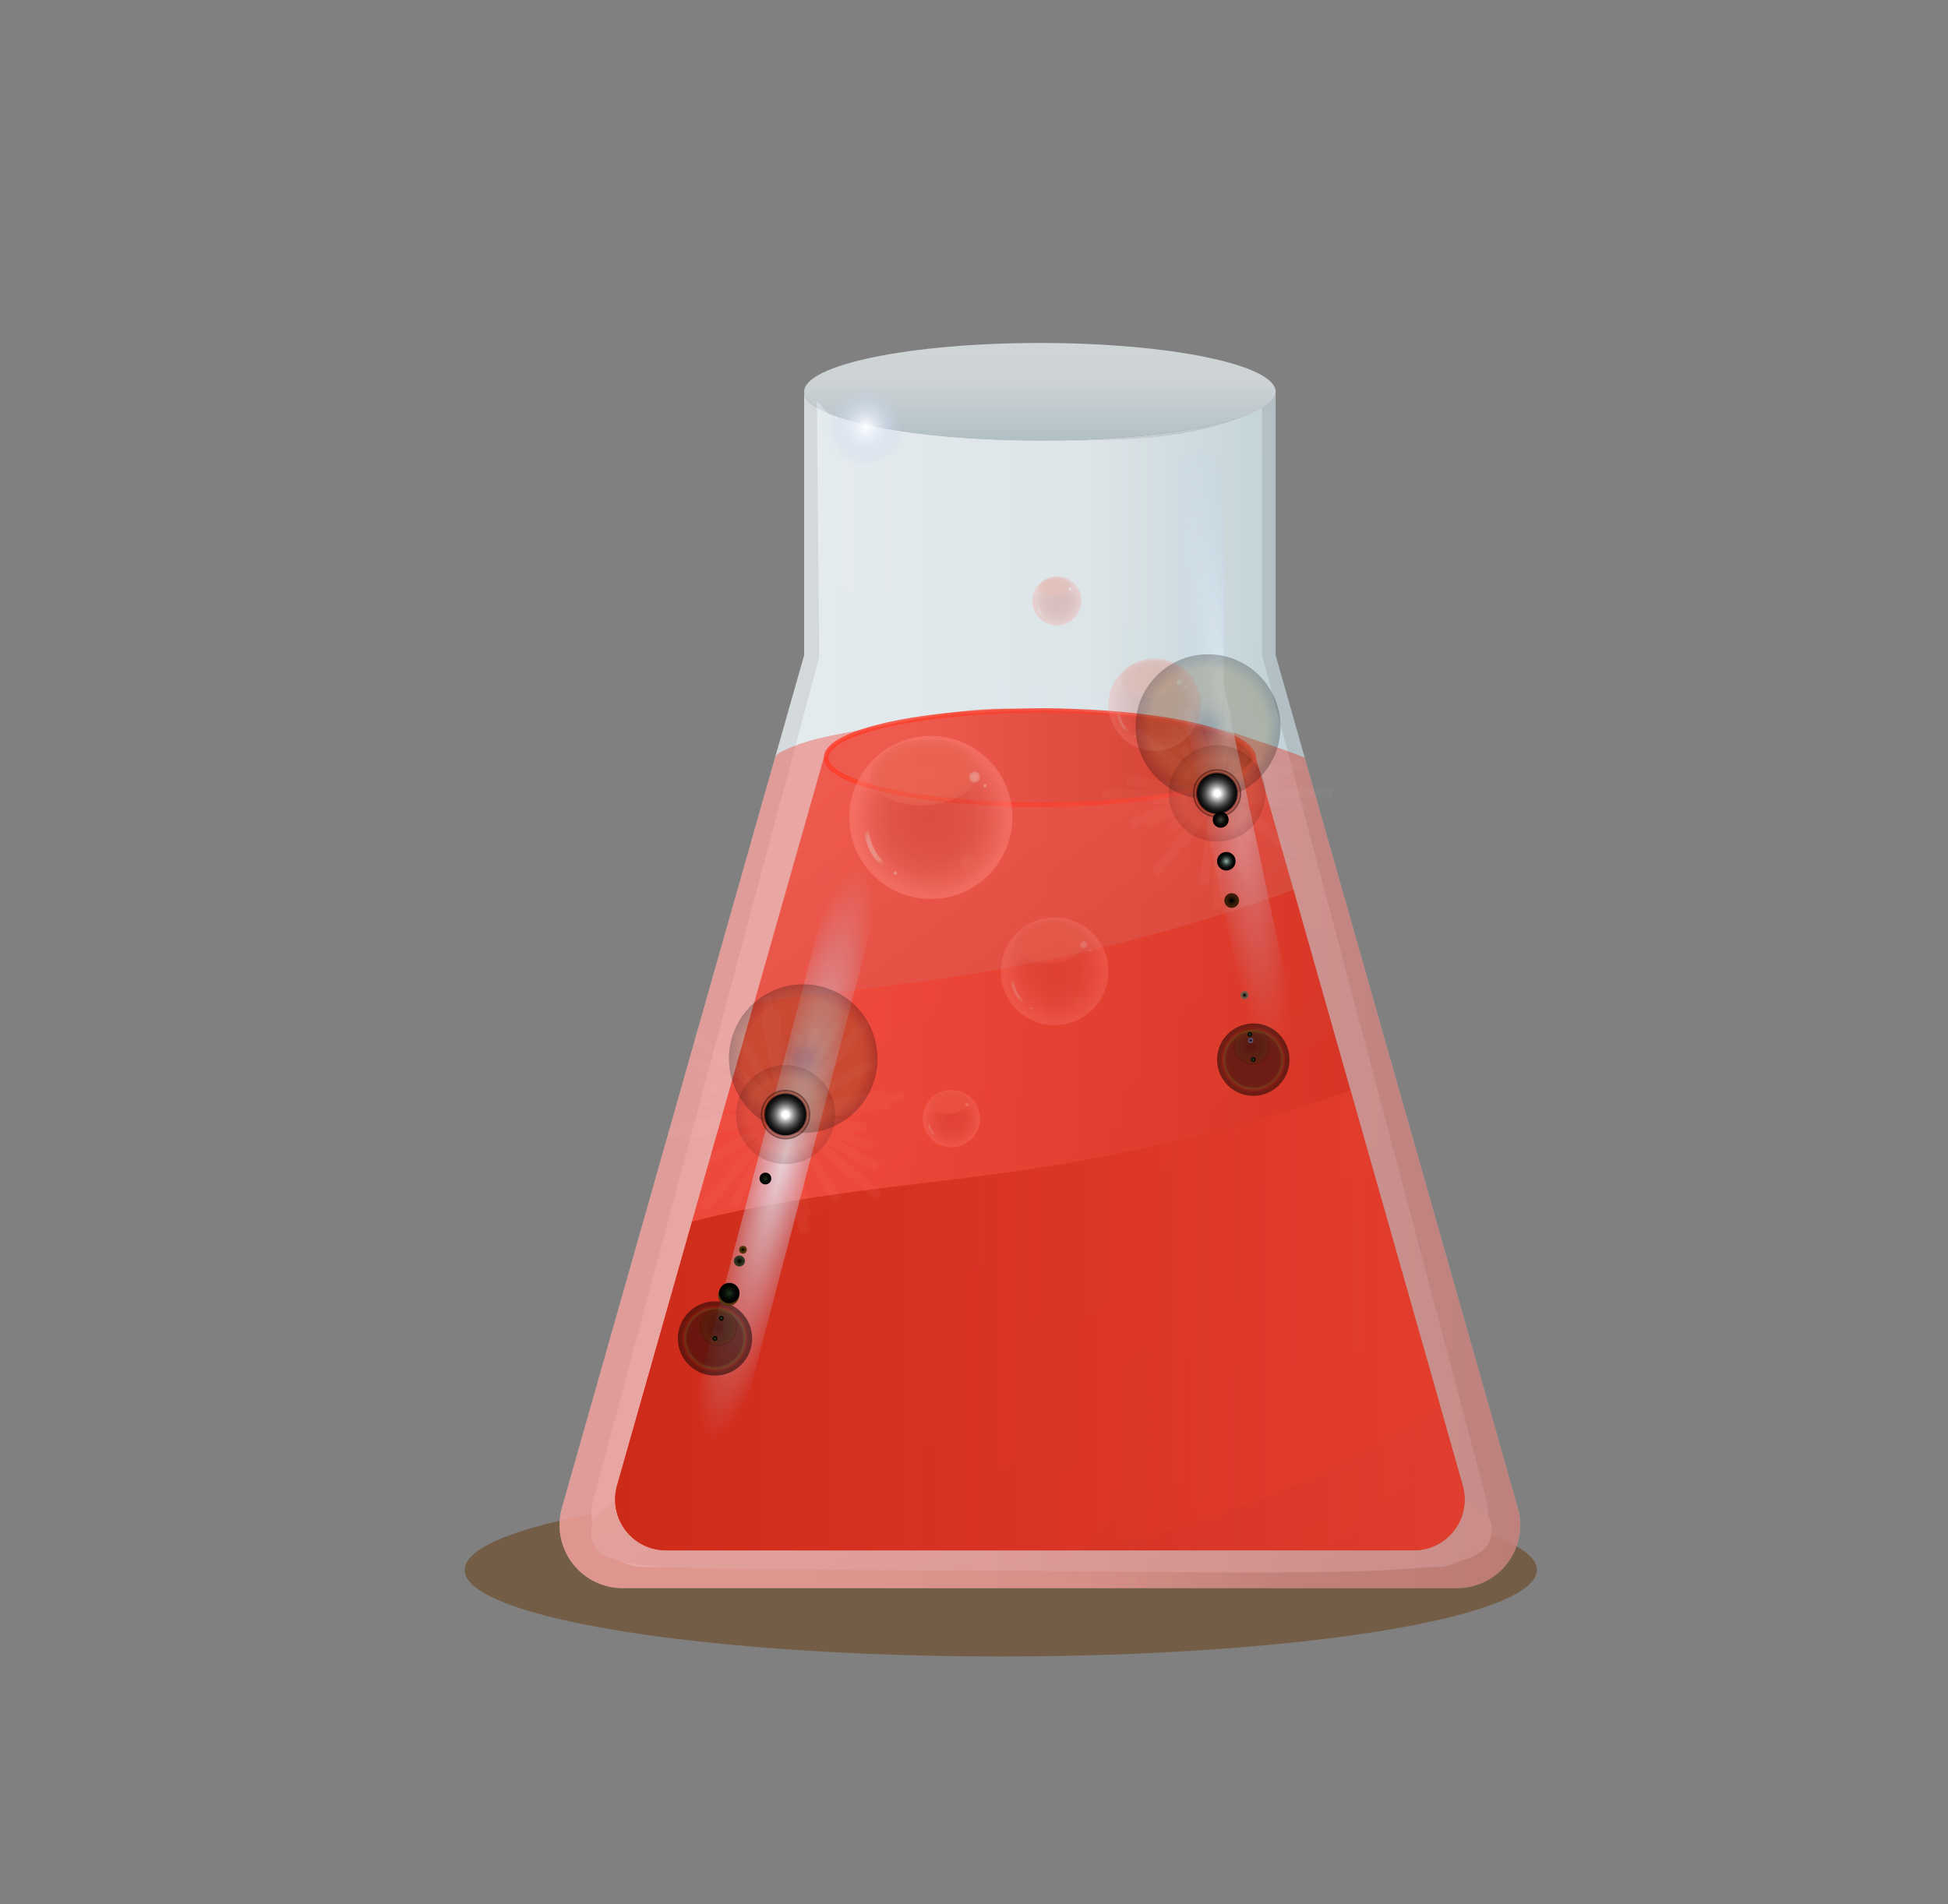 <svg xmlns="http://www.w3.org/2000/svg" xmlns:xlink="http://www.w3.org/1999/xlink" viewBox="0 0 523.926 512.208"><rect x="0" y="0" width="523.926" height="512.208" fill="#808080" stroke="none"/><defs><style>.a,.i{opacity:0.72;}.a{fill:url(#a);}.b,.ba,.k,.l,.m{opacity:0.8;}.b{fill:url(#b);}.c{isolation:isolate;}.d{fill:#683c11;fill-opacity:0.51;}.e,.g{mix-blend-mode:multiply;}.e{fill:url(#c);}.f{clip-path:url(#e);}.g{fill:url(#f);}.h{opacity:0.42;fill:url(#g);}.i{fill:url(#h);}.j{clip-path:url(#j);}.k{fill:url(#k);}.l{fill:url(#l);}.bk,.m{stroke-miterlimit:10;}.m,.t{stroke-width:1.245px;}.m{fill:url(#m);stroke:url(#n);}.bi,.bl,.bx,.bz,.n{opacity:0.5;}.o{fill:url(#o);}.aa,.ab,.ae,.ah,.ai,.al,.ao,.ap,.as,.av,.aw,.p,.s,.t,.x{mix-blend-mode:soft-light;}.p{fill:url(#p);}.q{fill:url(#q);}.r{fill:url(#r);}.s{fill:url(#s);}.ab,.ai,.ap,.aw,.bg,.bk,.t{fill:none;}.ab,.ai,.ap,.aw,.t{stroke-linecap:round;stroke-linejoin:round;}.t{stroke:url(#t);}.u{fill:url(#u);}.v{opacity:0.3;}.w{fill:url(#v);}.x{fill:url(#w);}.y{fill:url(#x);}.z{fill:url(#y);}.aa{fill:url(#z);}.ab{stroke-width:0.704px;stroke:url(#aa);}.ac{fill:url(#ab);}.ad{fill:url(#ac);}.ae{fill:url(#ad);}.af{fill:url(#ae);}.ag{fill:url(#af);}.ah{fill:url(#ag);}.ai{stroke-width:0.374px;stroke:url(#ah);}.aj{fill:url(#ai);}.ak{fill:url(#aj);}.al{fill:url(#ak);}.am{fill:url(#al);}.an{fill:url(#am);}.ao{fill:url(#an);}.ap{stroke-width:0.822px;stroke:url(#ao);}.aq{fill:url(#ap);}.ar{fill:url(#aq);}.as{fill:url(#ar);}.at{fill:url(#as);}.au{fill:url(#at);}.av{fill:url(#au);}.aw{stroke-width:0.437px;stroke:url(#av);}.ax{fill:url(#aw);}.ay{opacity:0.54;}.az{fill:url(#ax);}.ba{mix-blend-mode:hard-light;}.bb{fill:url(#ay);}.bc,.bs{opacity:0.25;}.bc,.bd,.be,.bf,.bh,.bi,.bj,.bk,.bl,.bm,.bn,.bo,.bp,.bq,.bs,.bt,.bu,.bv,.bw,.bx,.by,.bz,.ca,.cb,.cc,.cd,.ce{mix-blend-mode:screen;}.bc{fill:url(#az);}.bd{fill:url(#ba);}.be{fill:url(#bb);}.bf,.bv{opacity:0.2;}.bf{fill:url(#bc);}.bh,.bw{opacity:0.15;}.bh{fill:url(#bd);}.bi{fill:url(#be);}.bj{fill:url(#bf);}.bk{stroke:#fff;stroke-width:2.491px;opacity:0.03;}.bl{fill:url(#bg);}.bm{fill:url(#bh);}.bn{fill:url(#bi);}.bo{fill:url(#bj);}.bp{fill:url(#bk);}.bq{fill:url(#bl);}.br{fill:url(#bm);}.bs{fill:url(#bn);}.bt{fill:url(#bo);}.bu{fill:url(#bp);}.bv{fill:url(#bq);}.bw{fill:url(#br);}.bx{fill:url(#bs);}.by{fill:url(#bt);}.bz{fill:url(#bu);}.ca{fill:url(#bv);}.cb{fill:url(#bw);}.cc{fill:url(#bx);}.cd{fill:url(#by);}.ce{fill:url(#bz);}</style><linearGradient id="a" x1="212.33" y1="266.303" x2="343.091" y2="266.303" gradientUnits="userSpaceOnUse"><stop offset="0" stop-color="#f5fbff"/><stop offset="0.626" stop-color="#e9f1f5"/><stop offset="1" stop-color="#c5d9e0"/></linearGradient><linearGradient id="b" x1="350.511" y1="436.96" x2="195.814" y2="231.93" gradientUnits="userSpaceOnUse"><stop offset="0" stop-color="#bb1b07"/><stop offset="1" stop-color="#f04739"/></linearGradient><linearGradient id="c" x1="314.637" y1="122.477" x2="282.525" y2="384.028" gradientUnits="userSpaceOnUse"><stop offset="0" stop-color="#bfc4c7"/><stop offset="1" stop-color="#b1c3c9"/></linearGradient><clipPath id="e"><path class="a" d="M408.268,405.759,343.092,176.269V105.387c0,7.248-28.389,13.124-63.409,13.124s-63.409-5.876-63.409-13.124v70.882L151.097,405.759a16.974,16.974,0,0,0,16.37,21.46H391.897A16.974,16.974,0,0,0,408.268,405.759Z"/></clipPath><linearGradient id="f" x1="221.88" y1="261.529" x2="298.122" y2="458.431" gradientUnits="userSpaceOnUse"><stop offset="0" stop-color="#f5f5f5"/><stop offset="1" stop-color="#c3d1d6"/></linearGradient><linearGradient id="g" x1="494.252" y1="310.833" x2="264.752" y2="310.833" xlink:href="#b"/><linearGradient id="h" x1="279.683" y1="79.139" x2="279.683" y2="118.24" xlink:href="#a"/><clipPath id="j"><path class="b" d="M393.41,399.645,337.793,203.809h-.602c0,6.986-25.74,12.649-57.492,12.649s-57.492-5.663-57.492-12.649h-.634L165.955,399.645a13.677,13.677,0,0,0,13.156,17.413H380.254A13.677,13.677,0,0,0,393.41,399.645Z"/></clipPath><linearGradient id="k" x1="526.803" y1="330.276" x2="227.833" y2="330.276" xlink:href="#b"/><linearGradient id="l" x1="97.783" y1="381.781" x2="442.882" y2="381.781" xlink:href="#b"/><linearGradient id="m" x1="381.804" y1="203.809" x2="245.558" y2="203.809" xlink:href="#b"/><linearGradient id="n" x1="221.584" y1="203.809" x2="337.814" y2="203.809" gradientUnits="userSpaceOnUse"><stop offset="0" stop-color="#ff3b26"/><stop offset="1" stop-color="#f04739"/></linearGradient><radialGradient id="o" cx="250.346" cy="219.899" r="20.846" gradientTransform="matrix(0.254, -0.967, 0.956, 0.251, -23.362, 406.925)" gradientUnits="userSpaceOnUse"><stop offset="0" stop-color="#c74035" stop-opacity="0.8"/><stop offset="0.299" stop-color="#ca4439" stop-opacity="0.8"/><stop offset="0.524" stop-color="#d24f44" stop-opacity="0.802"/><stop offset="0.725" stop-color="#e06158" stop-opacity="0.804"/><stop offset="0.91" stop-color="#f37c74" stop-opacity="0.808"/><stop offset="1" stop-color="#ff8c85" stop-opacity="0.81"/></radialGradient><radialGradient id="p" cx="1264.565" cy="309.362" r="13.506" gradientTransform="translate(-1324.507 -30.736) scale(1.244 0.771)" gradientUnits="userSpaceOnUse"><stop offset="0" stop-color="#eb6a52"/><stop offset="0.379" stop-color="#eb6a52" stop-opacity="0.992"/><stop offset="0.515" stop-color="#ea6b53" stop-opacity="0.963"/><stop offset="0.613" stop-color="#ea6c55" stop-opacity="0.913"/><stop offset="0.691" stop-color="#e96e57" stop-opacity="0.841"/><stop offset="0.759" stop-color="#e7705a" stop-opacity="0.747"/><stop offset="0.818" stop-color="#e5725e" stop-opacity="0.631"/><stop offset="0.872" stop-color="#e37662" stop-opacity="0.493"/><stop offset="0.922" stop-color="#e17967" stop-opacity="0.333"/><stop offset="0.966" stop-color="#de7d6d" stop-opacity="0.158"/><stop offset="1" stop-color="#dc8172" stop-opacity="0"/></radialGradient><radialGradient id="q" cx="262.019" cy="208.883" r="1.707" gradientTransform="matrix(0.254, -0.967, 0.956, 0.251, -4.12, 409.962)" gradientUnits="userSpaceOnUse"><stop offset="0" stop-color="#ebc8c1"/><stop offset="0.379" stop-color="#ebc7c0" stop-opacity="0.992"/><stop offset="0.515" stop-color="#eac5be" stop-opacity="0.963"/><stop offset="0.613" stop-color="#eac2ba" stop-opacity="0.913"/><stop offset="0.691" stop-color="#e9bdb4" stop-opacity="0.841"/><stop offset="0.759" stop-color="#e7b6ad" stop-opacity="0.747"/><stop offset="0.818" stop-color="#e5aea4" stop-opacity="0.631"/><stop offset="0.872" stop-color="#e3a499" stop-opacity="0.493"/><stop offset="0.922" stop-color="#e1998c" stop-opacity="0.333"/><stop offset="0.966" stop-color="#de8c7e" stop-opacity="0.158"/><stop offset="1" stop-color="#dc8172" stop-opacity="0"/></radialGradient><radialGradient id="r" cx="264.826" cy="211.242" r="0.619" gradientTransform="matrix(0.254, -0.967, 0.956, 0.251, -4.281, 414.445)" gradientUnits="userSpaceOnUse"><stop offset="0" stop-color="#ebc8c1"/><stop offset="0.225" stop-color="#ebc7c0" stop-opacity="0.989"/><stop offset="0.364" stop-color="#eac5bd" stop-opacity="0.953"/><stop offset="0.481" stop-color="#e9c0b8" stop-opacity="0.891"/><stop offset="0.584" stop-color="#e8bab1" stop-opacity="0.803"/><stop offset="0.679" stop-color="#e6b2a8" stop-opacity="0.69"/><stop offset="0.768" stop-color="#e4a89d" stop-opacity="0.55"/><stop offset="0.852" stop-color="#e29c90" stop-opacity="0.384"/><stop offset="0.93" stop-color="#df8f82" stop-opacity="0.197"/><stop offset="1" stop-color="#dc8172" stop-opacity="0"/></radialGradient><radialGradient id="s" cx="240.715" cy="234.755" r="0.619" gradientTransform="matrix(0.254, -0.967, 0.956, 0.251, -44.75, 408.74)" xlink:href="#r"/><radialGradient id="t" cx="236.081" cy="227.57" r="5.451" gradientTransform="matrix(1, 0, 0, 1, 0, 0)" xlink:href="#q"/><radialGradient id="u" cx="260.222" cy="231.833" r="2.485" gradientTransform="translate(0 33.678) scale(1 0.855)" gradientUnits="userSpaceOnUse"><stop offset="0" stop-color="#eb6a52"/><stop offset="0.092" stop-color="#eb6b53" stop-opacity="0.968"/><stop offset="0.23" stop-color="#e96d56" stop-opacity="0.88"/><stop offset="0.397" stop-color="#e7705a" stop-opacity="0.736"/><stop offset="0.587" stop-color="#e47561" stop-opacity="0.536"/><stop offset="0.794" stop-color="#e07a69" stop-opacity="0.284"/><stop offset="1" stop-color="#dc8172" stop-opacity="0"/></radialGradient><radialGradient id="v" cx="310.524" cy="189.563" r="11.781" gradientTransform="matrix(0.254, -0.967, 0.956, 0.251, 50.547, 442.403)" xlink:href="#o"/><radialGradient id="w" cx="1314.859" cy="286.755" r="7.633" gradientTransform="translate(-1326.233 -38.382) scale(1.244 0.771)" xlink:href="#p"/><radialGradient id="x" cx="317.12" cy="183.337" r="0.965" gradientTransform="matrix(0.254, -0.967, 0.956, 0.251, 61.421, 444.119)" xlink:href="#q"/><radialGradient id="y" cx="318.707" cy="184.67" r="0.35" gradientTransform="matrix(0.254, -0.967, 0.956, 0.251, 61.331, 446.653)" xlink:href="#r"/><radialGradient id="z" cx="305.081" cy="197.958" r="0.35" gradientTransform="matrix(0.254, -0.967, 0.956, 0.251, 38.46, 443.428)" xlink:href="#r"/><radialGradient id="aa" cx="302.462" cy="193.897" r="3.081" gradientTransform="matrix(1, 0, 0, 1, 0, 0)" xlink:href="#q"/><radialGradient id="ab" cx="316.105" cy="196.307" r="1.405" gradientTransform="translate(0 28.518) scale(1 0.855)" xlink:href="#u"/><radialGradient id="ac" cx="284.248" cy="161.641" r="6.267" gradientTransform="matrix(0.254, -0.967, 0.956, 0.251, 57.627, 396.066)" xlink:href="#o"/><radialGradient id="ad" cx="1295.634" cy="257.256" r="4.061" gradientTransform="translate(-1328.18 -40.359) scale(1.244 0.771)" xlink:href="#p"/><radialGradient id="ae" cx="287.758" cy="158.329" r="0.513" gradientTransform="matrix(0.254, -0.967, 0.956, 0.251, 63.412, 396.979)" xlink:href="#q"/><radialGradient id="af" cx="288.602" cy="159.039" r="0.186" gradientTransform="matrix(0.254, -0.967, 0.956, 0.251, 63.364, 398.327)" xlink:href="#r"/><radialGradient id="ag" cx="281.353" cy="166.108" r="0.186" gradientTransform="matrix(0.254, -0.967, 0.956, 0.251, 51.196, 396.611)" xlink:href="#r"/><radialGradient id="ah" cx="279.959" cy="163.947" r="1.639" gradientTransform="matrix(1, 0, 0, 1, 0, 0)" xlink:href="#q"/><radialGradient id="ai" cx="287.217" cy="165.229" r="0.747" gradientTransform="translate(0 24.003) scale(1 0.855)" xlink:href="#u"/><radialGradient id="aj" cx="283.644" cy="261.285" r="13.757" gradientTransform="matrix(0.254, -0.967, 0.956, 0.251, -38.072, 470.144)" xlink:href="#o"/><radialGradient id="ak" cx="1288.9" cy="362.493" r="8.913" gradientTransform="translate(-1320.962 -26.205) scale(1.244 0.771)" xlink:href="#p"/><radialGradient id="al" cx="291.347" cy="254.015" r="1.127" gradientTransform="matrix(0.254, -0.967, 0.956, 0.251, -25.373, 472.147)" xlink:href="#q"/><radialGradient id="am" cx="293.2" cy="255.572" r="0.408" gradientTransform="matrix(0.254, -0.967, 0.956, 0.251, -25.479, 475.106)" xlink:href="#r"/><radialGradient id="an" cx="277.287" cy="271.089" r="0.408" gradientTransform="matrix(0.254, -0.967, 0.956, 0.251, -52.186, 471.341)" xlink:href="#r"/><radialGradient id="ao" cx="274.229" cy="266.347" r="3.597" gradientTransform="matrix(1, 0, 0, 1, 0, 0)" xlink:href="#q"/><radialGradient id="ap" cx="290.161" cy="269.161" r="1.64" gradientTransform="translate(0 39.101) scale(1 0.855)" xlink:href="#u"/><radialGradient id="aq" cx="255.879" cy="300.924" r="7.319" gradientTransform="matrix(0.254, -0.967, 0.956, 0.251, -96.682, 472.989)" xlink:href="#o"/><radialGradient id="ar" cx="1264.389" cy="408.142" r="4.742" gradientTransform="translate(-1317.754 -18.03) scale(1.244 0.771)" xlink:href="#p"/><radialGradient id="as" cx="259.977" cy="297.056" r="0.599" gradientTransform="matrix(0.254, -0.967, 0.956, 0.251, -89.927, 474.055)" xlink:href="#q"/><radialGradient id="at" cx="260.963" cy="297.885" r="0.217" gradientTransform="matrix(0.254, -0.967, 0.956, 0.251, -89.983, 475.629)" xlink:href="#r"/><radialGradient id="au" cx="252.498" cy="306.14" r="0.217" gradientTransform="matrix(0.254, -0.967, 0.956, 0.251, -104.191, 473.626)" xlink:href="#r"/><radialGradient id="av" cx="250.871" cy="303.617" r="1.914" gradientTransform="matrix(1, 0, 0, 1, 0, 0)" xlink:href="#q"/><radialGradient id="aw" cx="259.346" cy="305.114" r="0.873" gradientTransform="translate(0 44.324) scale(1 0.855)" xlink:href="#u"/><radialGradient id="ax" cx="329.143" cy="187.659" r="96.863" gradientTransform="translate(304.826 -141.304) rotate(81.992) scale(1 0.116)" gradientUnits="userSpaceOnUse"><stop offset="0" stop-color="#e6f3ff"/><stop offset="1" stop-color="#b9cbf0" stop-opacity="0"/></radialGradient><radialGradient id="ay" cx="211.283" cy="310.434" r="79.876" gradientTransform="matrix(0.254, -0.967, 0.152, 0.04, 110.384, 502.399)" xlink:href="#ax"/><radialGradient id="az" cx="216.029" cy="284.769" r="19.986" gradientUnits="userSpaceOnUse"><stop offset="0.1"/><stop offset="0.112" stop-color="#080602"/><stop offset="0.162" stop-color="#231b08"/><stop offset="0.218" stop-color="#392c0d"/><stop offset="0.285" stop-color="#4a3910"/><stop offset="0.366" stop-color="#554213"/><stop offset="0.481" stop-color="#5c4815"/><stop offset="0.8" stop-color="#5e4915"/><stop offset="1"/></radialGradient><radialGradient id="ba" cx="194.008" cy="354.637" r="0.666" gradientUnits="userSpaceOnUse"><stop offset="0" stop-color="#d4e194"/><stop offset="0.06" stop-color="#afba7a"/><stop offset="0.137" stop-color="#868f5e"/><stop offset="0.22" stop-color="#626845"/><stop offset="0.308" stop-color="#44482f"/><stop offset="0.402" stop-color="#2b2e1e"/><stop offset="0.506" stop-color="#181911"/><stop offset="0.622" stop-color="#0a0b07"/><stop offset="0.764" stop-color="#020302"/><stop offset="1"/></radialGradient><radialGradient id="bb" cx="192.298" cy="360.063" r="0.666" xlink:href="#ba"/><radialGradient id="bc" cx="193.247" cy="357.051" r="4.997" gradientUnits="userSpaceOnUse"><stop offset="0.05"/><stop offset="0.092" stop-color="#040a03"/><stop offset="0.298" stop-color="#183411"/><stop offset="0.483" stop-color="#25531c"/><stop offset="0.64" stop-color="#2e6622"/><stop offset="0.75" stop-color="#316d24"/><stop offset="0.786" stop-color="#4f6e16"/><stop offset="0.834" stop-color="#716f06"/><stop offset="0.86" stop-color="#7e6f00"/><stop offset="0.888" stop-color="#7a6c00"/><stop offset="0.912" stop-color="#706200"/><stop offset="0.936" stop-color="#5d5200"/><stop offset="0.959" stop-color="#443c00"/><stop offset="0.981" stop-color="#231f00"/><stop offset="1"/></radialGradient><radialGradient id="bd" cx="211.283" cy="299.827" r="13.324" gradientUnits="userSpaceOnUse"><stop offset="0" stop-color="#200"/><stop offset="0.73" stop-color="#984023"/><stop offset="1" stop-color="#200"/></radialGradient><radialGradient id="be" cx="211.283" cy="299.827" r="6.662" gradientUnits="userSpaceOnUse"><stop offset="0.15" stop-color="#fff"/><stop offset="0.209" stop-color="#e5d3d3"/><stop offset="0.29" stop-color="#c49c9e"/><stop offset="0.361" stop-color="#ad7477"/><stop offset="0.416" stop-color="#9e5c5f"/><stop offset="0.45" stop-color="#995356"/><stop offset="0.572" stop-color="#6b3335"/><stop offset="0.694" stop-color="#431718"/><stop offset="0.791" stop-color="#2b0606"/><stop offset="0.85" stop-color="#200"/><stop offset="0.857" stop-color="#260201"/><stop offset="0.865" stop-color="#330704"/><stop offset="0.872" stop-color="#471009"/><stop offset="0.88" stop-color="#641d0f"/><stop offset="0.888" stop-color="#8a2e18"/><stop offset="0.896" stop-color="#b74223"/><stop offset="0.9" stop-color="#d34e29"/><stop offset="0.903" stop-color="#c84927"/><stop offset="0.914" stop-color="#9c361c"/><stop offset="0.926" stop-color="#772514"/><stop offset="0.939" stop-color="#58180c"/><stop offset="0.952" stop-color="#400d07"/><stop offset="0.966" stop-color="#2f0603"/><stop offset="0.981" stop-color="#250101"/><stop offset="1" stop-color="#200"/></radialGradient><radialGradient id="bf" cx="211.283" cy="299.827" r="5.552" gradientUnits="userSpaceOnUse"><stop offset="0.15" stop-color="#fff"/><stop offset="0.282" stop-color="#c2c2c2"/><stop offset="0.425" stop-color="#888"/><stop offset="0.564" stop-color="#575757"/><stop offset="0.694" stop-color="#313131"/><stop offset="0.813" stop-color="#161616"/><stop offset="0.919" stop-color="#060606"/><stop offset="1"/></radialGradient><radialGradient id="bg" cx="192.298" cy="360.063" r="9.993" gradientUnits="userSpaceOnUse"><stop offset="0.64"/><stop offset="0.718" stop-color="#000200"/><stop offset="0.746" stop-color="#020902"/><stop offset="0.766" stop-color="#051405"/><stop offset="0.782" stop-color="#082509"/><stop offset="0.796" stop-color="#0d3b0e"/><stop offset="0.8" stop-color="#0f4310"/><stop offset="0.813" stop-color="#1e2c0a"/><stop offset="0.83" stop-color="#2d1605"/><stop offset="0.846" stop-color="#360901"/><stop offset="0.86" stop-color="#390400"/><stop offset="0.872" stop-color="#250300"/><stop offset="0.886" stop-color="#140100"/><stop offset="0.904" stop-color="#090100"/><stop offset="0.93" stop-color="#020000"/><stop offset="1"/></radialGradient><radialGradient id="bh" cx="195.964" cy="348.431" r="2.84" gradientUnits="userSpaceOnUse"><stop offset="0.1"/><stop offset="0.246" stop-color="#1b1103"/><stop offset="0.426" stop-color="#362207"/><stop offset="0.61" stop-color="#492e09"/><stop offset="0.799" stop-color="#54350b"/><stop offset="1" stop-color="#58370b"/></radialGradient><radialGradient id="bi" cx="205.86" cy="317.033" r="1.586" gradientUnits="userSpaceOnUse"><stop offset="0.1" stop-color="#192f1b"/><stop offset="0.229" stop-color="#122214"/><stop offset="0.475" stop-color="#080f09"/><stop offset="0.729" stop-color="#020402"/><stop offset="1"/></radialGradient><radialGradient id="bj" cx="199.823" cy="336.188" r="1.051" xlink:href="#bh"/><radialGradient id="bk" cx="198.868" cy="339.219" r="1.478" gradientUnits="userSpaceOnUse"><stop offset="0.1"/><stop offset="0.29" stop-color="#14160e"/><stop offset="0.517" stop-color="#25291a"/><stop offset="0.751" stop-color="#303422"/><stop offset="1" stop-color="#333824"/></radialGradient><radialGradient id="bl" cx="196.151" cy="347.838" r="2.743" xlink:href="#bi"/><radialGradient id="bm" cx="232.876" cy="114.934" r="10.301" gradientUnits="userSpaceOnUse"><stop offset="0" stop-color="#fff"/><stop offset="1" stop-color="#b9cbf0" stop-opacity="0"/></radialGradient><radialGradient id="bn" cx="324.907" cy="195.504" r="19.491" xlink:href="#az"/><radialGradient id="bo" cx="336.16" cy="278.245" r="0.65" xlink:href="#ba"/><radialGradient id="bp" cx="337.086" cy="285.054" r="0.65" xlink:href="#ba"/><radialGradient id="bq" cx="336.599" cy="281.472" r="4.873" xlink:href="#bc"/><radialGradient id="br" cx="327.343" cy="213.414" r="12.994" xlink:href="#bd"/><radialGradient id="bs" cx="327.343" cy="213.414" r="6.497" xlink:href="#be"/><radialGradient id="bt" cx="327.343" cy="213.414" r="5.414" xlink:href="#bf"/><radialGradient id="bu" cx="337.086" cy="285.054" r="9.745" xlink:href="#bg"/><radialGradient id="bv" cx="334.728" cy="267.714" r="1.102" gradientUnits="userSpaceOnUse"><stop offset="0.1"/><stop offset="0.205" stop-color="#1c1713"/><stop offset="0.356" stop-color="#3e3229"/><stop offset="0.51" stop-color="#59473b"/><stop offset="0.667" stop-color="#6c5647"/><stop offset="0.828" stop-color="#775f4f"/><stop offset="1" stop-color="#7b6251"/></radialGradient><radialGradient id="bw" cx="328.309" cy="220.521" r="2.143" gradientUnits="userSpaceOnUse"><stop offset="0.1" stop-color="#393a2f"/><stop offset="0.302" stop-color="#21221c"/><stop offset="0.525" stop-color="#0f0f0c"/><stop offset="0.755" stop-color="#040403"/><stop offset="1"/></radialGradient><radialGradient id="bx" cx="331.264" cy="242.245" r="1.979" gradientUnits="userSpaceOnUse"><stop offset="0.1"/><stop offset="0.11" stop-color="#010100"/><stop offset="0.323" stop-color="#1c0e05"/><stop offset="0.54" stop-color="#2f1808"/><stop offset="0.763" stop-color="#3a1e09"/><stop offset="1" stop-color="#3e200a"/></radialGradient><radialGradient id="by" cx="329.827" cy="231.68" r="2.492" gradientUnits="userSpaceOnUse"><stop offset="0.1" stop-color="#7e9c95"/><stop offset="0.155" stop-color="#6e8983"/><stop offset="0.288" stop-color="#4d5f5b"/><stop offset="0.424" stop-color="#313d3a"/><stop offset="0.562" stop-color="#1c2221"/><stop offset="0.703" stop-color="#0c0f0e"/><stop offset="0.847" stop-color="#030404"/><stop offset="1"/></radialGradient><radialGradient id="bz" cx="336.384" cy="279.891" r="0.705" gradientUnits="userSpaceOnUse"><stop offset="0.1"/><stop offset="0.223" stop-color="#1b1722"/><stop offset="0.37" stop-color="#352e44"/><stop offset="0.521" stop-color="#4a3f5f"/><stop offset="0.675" stop-color="#584c72"/><stop offset="0.832" stop-color="#61547d"/><stop offset="1" stop-color="#645681"/></radialGradient></defs><g class="c"><ellipse class="d" cx="269.162" cy="422.327" rx="144.192" ry="23.281"/><path class="e" d="M399.725,403.212,339.407,176.071l.008-66.27c-17.751,8.709-35.474,8.709-59.732,8.709-25.041,0-46.685-3.005-56.99-7.367l-2.977-3.171.61,68.815L159.64,403.212a14.436,14.436,0,0,0,13.887,18.38H385.838A14.436,14.436,0,0,0,399.725,403.212Z"/><path class="a" d="M408.268,405.759,343.092,176.269V105.387c0,7.248-28.389,13.124-63.409,13.124s-63.409-5.876-63.409-13.124v70.882L151.097,405.759a16.974,16.974,0,0,0,16.37,21.46H391.897A16.974,16.974,0,0,0,408.268,405.759Z"/><g class="f"><path class="g" d="M401.261,411.017c0-12.689-54.234-24.215-121.135-24.215S158.99,398.809,158.99,411.498s11.81,10.126,121.135,11.139C383.891,423.598,401.261,423.706,401.261,411.017Z"/><path class="h" d="M303.658,192.598c-2.802-.318-5.597-.691-8.396-1.031a108.842,108.842,0,0,0-15.011-1.033c-2.193.038-4.396.36-6.553.206a62.464,62.464,0,0,0-7.141-.041c-9.723.418-19.281,2.387-28.78,4.378q-4.313.904-8.642,1.732c-6.011,1.15-12.152,2.211-17.736,4.826-1.48.693-2.553,1.048-3.082,2.537-.199.561-.336,1.152-.503,1.723l-4.596,15.737-6.853,23.467-8.363,28.639-9.127,31.253-9.143,31.309-8.412,28.806-6.934,23.746-4.71,16.128-1.738,5.951,7.538,20.209H412.85V388.489L350.913,203.809c-5.896-2.385-11.946-4.227-17.948-6.305-5.53-1.915-11.611-2.039-17.255-3.689C312.005,192.731,307.504,193.034,303.658,192.598Z"/></g><ellipse class="i" cx="279.683" cy="105.387" rx="63.409" ry="13.124"/><path class="b" d="M393.41,399.645,337.793,203.809h-.602c0,6.986-25.74,12.649-57.492,12.649s-57.492-5.663-57.492-12.649h-.634L165.955,399.645a13.677,13.677,0,0,0,13.156,17.413H380.254A13.677,13.677,0,0,0,393.41,399.645Z"/><g class="j"><path class="k" d="M257.414,262.626c-28.842,4.469-58.132,6.296-86.578,12.831s-56.625,18.323-76.76,39.452c-11.662,12.237-20.572,28.816-17.956,45.516,2.051,13.09,11.005,24.337,21.933,31.828s23.744,11.693,36.514,15.226c74.251,20.541,156.519,20.729,225.645-13.281,13.9-6.839,27.29-15.093,38.188-26.103s19.214-24.981,21.625-40.284c2.485-15.772-1.49-32.232-9.715-45.918A92.185,92.185,0,0,0,383.039,253.666a89.447,89.447,0,0,0-16.512-8.805c-7.68-3.184-12.188-7.991-20.318-4.912-9.518,3.604-19.31,6.619-29.081,9.451A476.881,476.881,0,0,1,257.414,262.626Z"/><path class="l" d="M279.535,314.131c-28.842,4.469-58.132,6.296-86.578,12.831s-56.625,18.323-76.76,39.452c-11.662,12.237-20.572,28.816-17.956,45.516,2.051,13.09,11.005,24.337,21.933,31.828s23.744,11.693,36.514,15.226c74.251,20.541,156.519,20.729,225.645-13.281,13.9-6.839,27.29-15.093,38.188-26.103s19.214-24.981,21.625-40.284c2.485-15.772-1.49-32.232-9.715-45.918A92.185,92.185,0,0,0,405.16,305.171a89.446,89.446,0,0,0-16.512-8.805c-7.68-3.184-12.188-7.991-20.318-4.912-9.518,3.604-19.31,6.619-29.081,9.451A476.881,476.881,0,0,1,279.535,314.131Z"/></g><ellipse class="m" cx="279.699" cy="203.809" rx="57.492" ry="12.649"/><g class="n"><circle class="o" cx="250.346" cy="219.899" r="21.942"/><ellipse class="p" cx="248.803" cy="207.806" rx="14.663" ry="8.84" transform="translate(-15.031 19.451) rotate(-4.346)"/><circle class="q" cx="262.019" cy="208.883" r="1.797"/><circle class="r" cx="264.826" cy="211.242" r="0.651"/><circle class="s" cx="240.715" cy="234.755" r="0.651"/><path class="t" d="M232.888,221.501c-.215,4.235,2.333,10.345,6.397,12.138"/><circle class="u" cx="260.222" cy="231.833" r="1.994"/></g><g class="v"><circle class="w" cx="310.524" cy="189.563" r="12.4"/><ellipse class="x" cx="309.651" cy="182.728" rx="8.287" ry="4.996" transform="matrix(0.997, -0.076, 0.076, 0.997, -12.956, 23.99)"/><circle class="y" cx="317.12" cy="183.337" r="1.015"/><circle class="z" cx="318.707" cy="184.67" r="0.368"/><circle class="aa" cx="305.081" cy="197.958" r="0.368"/><path class="ab" d="M300.658,190.468c-.122,2.394,1.319,5.846,3.615,6.859"/><circle class="ac" cx="316.105" cy="196.307" r="1.127"/></g><g class="v"><circle class="ad" cx="284.248" cy="161.641" r="6.597"/><ellipse class="ae" cx="283.784" cy="158.005" rx="4.409" ry="2.658" transform="translate(-11.157 21.958) rotate(-4.346)"/><circle class="af" cx="287.758" cy="158.329" r="0.54"/><circle class="ag" cx="288.602" cy="159.039" r="0.196"/><circle class="ah" cx="281.353" cy="166.108" r="0.196"/><path class="ai" d="M278.999,162.123a4.108,4.108,0,0,0,1.923,3.649"/><circle class="aj" cx="287.217" cy="165.229" r="0.6"/></g><g class="v"><circle class="ak" cx="283.644" cy="261.285" r="14.48"/><ellipse class="al" cx="282.625" cy="253.304" rx="9.677" ry="5.834" transform="translate(-18.382 22.144) rotate(-4.346)"/><circle class="am" cx="291.347" cy="254.015" r="1.186"/><circle class="an" cx="293.2" cy="255.572" r="0.43"/><circle class="ao" cx="277.287" cy="271.089" r="0.43"/><path class="ap" d="M272.122,262.342c-.142,2.795,1.54,6.827,4.222,8.01"/><circle class="aq" cx="290.161" cy="269.161" r="1.316"/></g><g class="v"><circle class="ar" cx="255.879" cy="300.924" r="7.703"/><ellipse class="as" cx="255.337" cy="296.678" rx="5.148" ry="3.104" transform="matrix(0.997, -0.076, 0.076, 0.997, -21.747, 20.201)"/><circle class="at" cx="259.977" cy="297.056" r="0.631"/><circle class="au" cx="260.963" cy="297.885" r="0.229"/><circle class="av" cx="252.498" cy="306.14" r="0.229"/><path class="aw" d="M249.75,301.487c-.076,1.487.819,3.632,2.246,4.261"/><circle class="ax" cx="259.346" cy="305.114" r="0.7"/></g><g class="ay"><path class="az" d="M343.086,287.024a6.228,6.228,0,0,1-6.087-4.945l-20.168-95.757a6.228,6.228,0,0,1-.134-1.283v-57.658a6.227,6.227,0,1,1,12.454,0v57.01l20.034,95.123a6.233,6.233,0,0,1-6.099,7.511Z"/></g><g class="ba"><path class="bb" d="M191.165,393.955a6.856,6.856,0,0,1-6.631-8.591l40.247-153.341a6.85,6.85,0,0,1,13.25,3.478L197.784,388.843A6.851,6.851,0,0,1,191.165,393.955Z"/></g><circle class="bc" cx="216.029" cy="284.769" r="19.986"/><circle class="bd" cx="194.008" cy="354.637" r="0.666"/><circle class="be" cx="192.298" cy="360.063" r="0.666"/><circle class="bf" cx="193.247" cy="357.051" r="4.997"/><line class="bg" x1="211.283" y1="299.827" x2="192.298" y2="360.063"/><circle class="bh" cx="211.283" cy="299.827" r="13.324"/><circle class="bi" cx="211.283" cy="299.827" r="6.662"/><circle class="bj" cx="211.283" cy="299.827" r="5.552"/><polyline class="bk" points="211.283 299.827 207.697 321.416 211.283 299.827 214.868 278.239 211.283 299.827 189.694 296.242 211.283 299.827 232.871 303.413 211.283 299.827 214.227 327.966 211.283 299.827 208.338 271.689 211.283 299.827 183.144 302.772 211.283 299.827 239.421 296.883 211.283 299.827 225.145 322.914 211.283 299.827 197.421 276.741 211.283 299.827 188.196 313.689 211.283 299.827 234.369 285.965 211.283 299.827 206.992 318.137 211.283 299.827 215.574 281.517 211.283 299.827 192.973 295.536 211.283 299.827 229.593 304.118 211.283 299.827 211.117 302.046 211.283 299.827 211.448 297.608 211.283 299.827 209.063 299.662 211.283 299.827 213.502 299.993 211.283 299.827 197.058 324.404 211.283 299.827 225.508 275.251 211.283 299.827 186.706 285.602 211.283 299.827 235.859 314.052 211.283 299.827 205.192 307.592 211.283 299.827 217.373 292.063 211.283 299.827 203.518 293.737 211.283 299.827 219.047 305.918 211.283 299.827 214.427 306.51 211.283 299.827 208.139 293.144 211.283 299.827 204.6 302.971 211.283 299.827 217.966 296.683 211.283 299.827 236.28 321.745 211.283 299.827 186.286 277.91 211.283 299.827 189.366 324.824 211.283 299.827 233.2 274.83 211.283 299.827 216.813 326.949 211.283 299.827 205.752 272.706 211.283 299.827 184.161 305.358 211.283 299.827 238.404 294.297 211.283 299.827 216.301 331.587 211.283 299.827 206.264 268.067 211.283 299.827 179.523 304.845 211.283 299.827 243.043 294.809 211.283 299.827 213.895 305.618 211.283 299.827 208.67 294.037 211.283 299.827 205.492 302.44 211.283 299.827 217.073 297.215 211.283 299.827 228.408 315.195 211.283 299.827 194.157 284.46 211.283 299.827 195.915 316.953 211.283 299.827 226.65 282.702 211.283 299.827 202.814 322.931 211.283 299.827 219.751 276.724 211.283 299.827 188.179 291.359 211.283 299.827 234.386 308.296 211.283 299.827 212.547 319.916 211.283 299.827 210.018 279.738 211.283 299.827 191.194 301.091 211.283 299.827 231.372 298.563"/><circle class="bl" cx="192.298" cy="360.063" r="9.993"/><circle class="bm" cx="195.964" cy="348.431" r="2.84"/><circle class="bn" cx="205.86" cy="317.033" r="1.586"/><circle class="bo" cx="199.823" cy="336.188" r="1.051"/><circle class="bp" cx="198.868" cy="339.219" r="1.478"/><circle class="bq" cx="196.151" cy="347.838" r="2.743"/><circle class="br" cx="232.876" cy="114.934" r="10.301"/><circle class="bs" cx="324.907" cy="195.504" r="19.491"/><circle class="bt" cx="336.16" cy="278.245" r="0.65"/><circle class="bu" cx="337.086" cy="285.054" r="0.65"/><circle class="bv" cx="336.599" cy="281.472" r="4.873"/><line class="bg" x1="327.343" y1="213.414" x2="337.086" y2="285.054"/><circle class="bw" cx="327.343" cy="213.414" r="12.994"/><circle class="bx" cx="327.343" cy="213.414" r="6.497"/><circle class="by" cx="327.343" cy="213.414" r="5.414"/><polyline class="bk" points="327.343 213.414 332.19 213.587 327.343 213.414 322.496 213.24 327.343 213.414 327.169 218.261 327.343 213.414 327.516 208.567 327.343 213.414 335.437 236.447 327.343 213.414 319.249 190.381 327.343 213.414 304.31 221.508 327.343 213.414 350.376 205.32 327.343 213.414 336.738 225.792 327.343 213.414 317.948 201.035 327.343 213.414 314.965 222.809 327.343 213.414 339.721 204.019 327.343 213.414 330.041 226.318 327.343 213.414 324.644 200.509 327.343 213.414 314.439 216.112 327.343 213.414 340.247 210.715 327.343 213.414 332.532 216.918 327.343 213.414 322.154 209.909 327.343 213.414 323.838 218.603 327.343 213.414 330.847 208.225 327.343 213.414 341.398 223.205 327.343 213.414 313.288 203.622 327.343 213.414 317.551 227.469 327.343 213.414 337.134 199.359 327.343 213.414 342.006 214.828 327.343 213.414 312.68 212 327.343 213.414 325.929 228.077 327.343 213.414 328.757 198.751 327.343 213.414 332.962 231.135 327.343 213.414 321.724 195.693 327.343 213.414 309.622 219.033 327.343 213.414 345.064 207.795 327.343 213.414 328.87 214.144 327.343 213.414 325.815 212.683 327.343 213.414 326.612 214.941 327.343 213.414 328.073 211.886 327.343 213.414 348.963 229.962 327.343 213.414 305.723 196.865 327.343 213.414 310.794 235.034 327.343 213.414 343.891 191.794 327.343 213.414 329.111 230.53 327.343 213.414 325.575 196.297 327.343 213.414 310.226 215.182 327.343 213.414 344.459 211.646 327.343 213.414 351.648 216.944 327.343 213.414 303.037 209.883 327.343 213.414 323.812 237.719 327.343 213.414 330.873 189.108 327.343 213.414 327.55 244.445 327.343 213.414 327.136 182.382 327.343 213.414 296.311 213.621 327.343 213.414 358.375 213.207 327.343 213.414 335.428 232.593 327.343 213.414 319.258 194.235 327.343 213.414 308.164 221.499 327.343 213.414 346.521 205.329 327.343 213.414 333.364 232.615 327.343 213.414 321.322 194.213 327.343 213.414 308.142 219.435 327.343 213.414 346.544 207.392"/><circle class="bz" cx="337.086" cy="285.054" r="9.745"/><circle class="ca" cx="334.728" cy="267.714" r="1.102"/><circle class="cb" cx="328.309" cy="220.521" r="2.143"/><circle class="cc" cx="331.264" cy="242.245" r="1.979"/><circle class="cd" cx="329.827" cy="231.68" r="2.492"/><circle class="ce" cx="336.384" cy="279.891" r="0.705"/></g></svg>